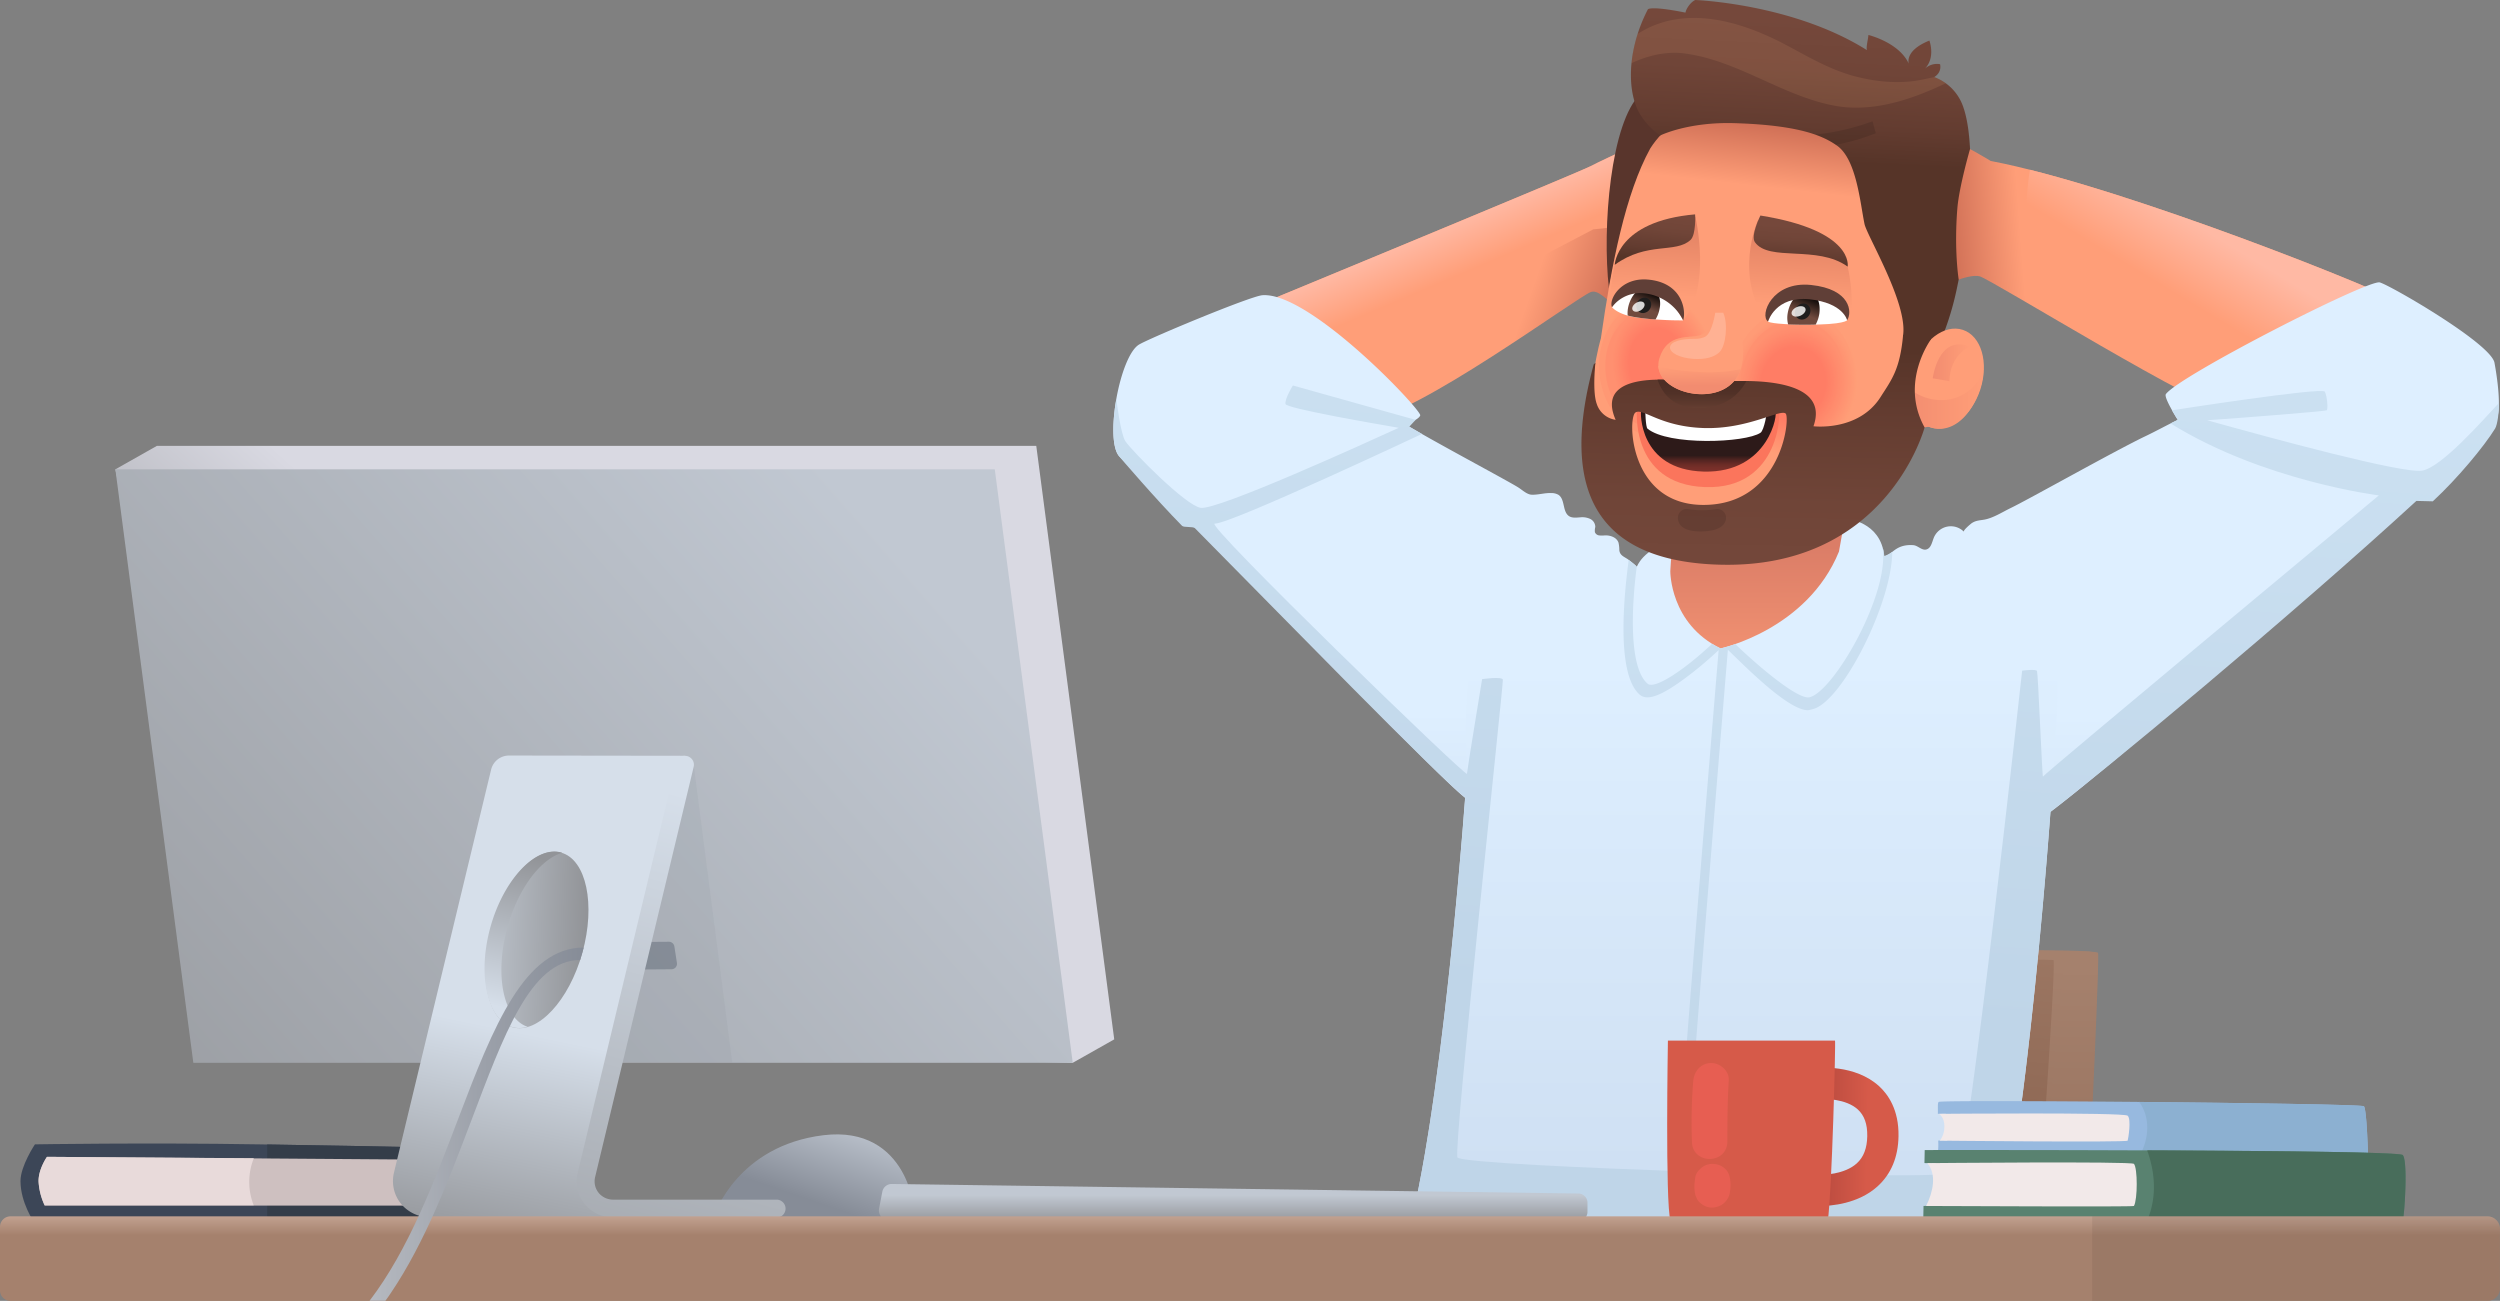 <svg xmlns="http://www.w3.org/2000/svg" xmlns:xlink="http://www.w3.org/1999/xlink" viewBox="0 0 1359.83 707.59"><rect x="0" y="0" width="1359.83" height="707.59" fill="#808080" stroke="none"/><defs><style>.cls-1{fill:url(#Áåçûìÿííûé_ãðàäèåíò_10);}.cls-2{fill:url(#Áåçûìÿííûé_ãðàäèåíò_10-2);}.cls-3{fill:url(#Áåçûìÿííûé_ãðàäèåíò_14);}.cls-4{fill:url(#Áåçûìÿííûé_ãðàäèåíò_14-2);}.cls-5{fill:url(#Áåçûìÿííûé_ãðàäèåíò_18);}.cls-6{fill:url(#Áåçûìÿííûé_ãðàäèåíò_18-2);}.cls-24,.cls-7{fill:#3c4657;}.cls-8{fill:#343d49;}.cls-9{fill:#cec0c0;}.cls-10{fill:#e8dada;}.cls-11{fill:url(#Áåçûìÿííûé_ãðàäèåíò_35);}.cls-12{fill:url(#Áåçûìÿííûé_ãðàäèåíò_35-2);}.cls-13{fill:url(#Áåçûìÿííûé_ãðàäèåíò_35-3);}.cls-14{fill:url(#Áåçûìÿííûé_ãðàäèåíò_35-4);}.cls-15{fill:url(#Áåçûìÿííûé_ãðàäèåíò_38);}.cls-16{fill:url(#Áåçûìÿííûé_ãðàäèåíò_17);}.cls-17{fill:url(#Áåçûìÿííûé_ãðàäèåíò_18-3);}.cls-18{fill:url(#Áåçûìÿííûé_ãðàäèåíò_39);}.cls-19{fill:url(#Áåçûìÿííûé_ãðàäèåíò_39-2);}.cls-20{fill:url(#Áåçûìÿííûé_ãðàäèåíò_35-5);}.cls-21{fill:url(#Áåçûìÿííûé_ãðàäèåíò_34);}.cls-22{fill:url(#Áåçûìÿííûé_ãðàäèåíò_31);}.cls-23{fill:#848b96;}.cls-127,.cls-144,.cls-23,.cls-37{opacity:0.11;}.cls-24{opacity:0.33;}.cls-25{fill:url(#Áåçûìÿííûé_ãðàäèåíò_33);}.cls-26{fill:url(#Áåçûìÿííûé_ãðàäèåíò_33-2);}.cls-27{fill:url(#Áåçûìÿííûé_ãðàäèåíò_33-3);}.cls-28{fill:url(#Áåçûìÿííûé_ãðàäèåíò_33-5);}.cls-29{fill:url(#Áåçûìÿííûé_ãðàäèåíò_31-2);}.cls-30{fill:url(#Áåçûìÿííûé_ãðàäèåíò_25);}.cls-31{fill:#97b9df;}.cls-32{fill:#8cb0d1;}.cls-33{fill:#d65a49;}.cls-34{fill:#598270;}.cls-35{fill:#486d5b;}.cls-36{fill:url(#Áåçûìÿííûé_ãðàäèåíò_21);}.cls-37{fill:#4f3d35;}.cls-38{fill:url(#Áåçûìÿííûé_ãðàäèåíò_19);}.cls-39{fill:#f2e9e9;}.cls-40{fill:#ff6561;opacity:0.41;}.cls-41{fill:#59352c;}.cls-42{fill:#3e1208;}.cls-43{fill:url(#Áåçûìÿííûé_ãðàäèåíò_10-3);}.cls-44{fill:url(#Áåçûìÿííûé_ãðàäèåíò_57);}.cls-45{opacity:0.44;}.cls-46{fill:#ff9e78;}.cls-47{fill:#ff9d77;}.cls-48{fill:#ff9c77;}.cls-49{fill:#ff9b76;}.cls-50{fill:#ff9a76;}.cls-51{fill:#ff9975;}.cls-52{fill:#ff9875;}.cls-53{fill:#ff9774;}.cls-54{fill:#ff9674;}.cls-55{fill:#ff9573;}.cls-56{fill:#ff9472;}.cls-57{fill:#ff9372;}.cls-58{fill:#ff9271;}.cls-59{fill:#ff9171;}.cls-60{fill:#ff9070;}.cls-61{fill:#ff8f70;}.cls-62{fill:#ff8e6f;}.cls-63{fill:#ff8d6f;}.cls-64{fill:#ff8c6e;}.cls-65{fill:#ff8b6e;}.cls-66{fill:#ff8a6d;}.cls-67{fill:#ff896c;}.cls-68{fill:#ff886c;}.cls-69{fill:#ff876b;}.cls-70{fill:#ff866b;}.cls-71{fill:#ff856a;}.cls-72{fill:#ff846a;}.cls-73{fill:#ff8369;}.cls-74{fill:#ff8269;}.cls-75{fill:#ff8168;}.cls-76{fill:#ff8067;}.cls-77{fill:#ff7f67;}.cls-78{fill:#ff7e66;}.cls-79{fill:#ff7d66;}.cls-80{fill:#ff7c65;}.cls-81{fill:#ff7b65;}.cls-82{fill:#ff7a64;}.cls-83{fill:#ff7964;}.cls-84{fill:#ff7863;}.cls-85{fill:#ff7762;}.cls-86{fill:#ff7661;}.cls-87{fill:#ff7561;}.cls-88{fill:#ff7460;}.cls-89{fill:#ff7360;}.cls-90{fill:#ff725f;}.cls-91{fill:#ff715f;}.cls-92{fill:#ff705e;}.cls-93{fill:#ff6f5e;}.cls-94{fill:#ff6e5d;}.cls-95{fill:#ff6d5c;}.cls-96{fill:#ff6c5c;}.cls-97{fill:#ff6b5b;}.cls-98{fill:#ff6a5b;}.cls-99{fill:#ff695a;}.cls-100{fill:#ff685a;}.cls-101{fill:#ff6759;}.cls-102{fill:#ff6659;}.cls-103{fill:#ff6558;}.cls-104{fill:#ff6457;}.cls-105{fill:#ff6357;}.cls-106{fill:#ff6256;}.cls-107{fill:#ff6156;}.cls-108{fill:#ff6055;}.cls-109{fill:#ff5f55;}.cls-110{fill:#ff5e54;}.cls-111{fill:#ff5d54;}.cls-112{fill:#ff5c53;}.cls-113{fill:#ff5b53;}.cls-114{fill:#ff5a52;}.cls-115{fill:#ff5951;}.cls-116{fill:#ff5851;}.cls-117{fill:#ff5750;}.cls-118{fill:#ff5650;}.cls-119{fill:#ff554f;}.cls-120{fill:#ff544f;}.cls-121{fill:#ff534e;}.cls-122{fill:#ff524e;}.cls-123{fill:#ff514d;}.cls-124{fill:url(#Áåçûìÿííûé_ãðàäèåíò_4);}.cls-125{fill:url(#Áåçûìÿííûé_ãðàäèåíò_4-2);}.cls-126{fill:#7c302a;}.cls-127{fill:#ffbc80;}.cls-128{fill:url(#Áåçûìÿííûé_ãðàäèåíò_10-4);}.cls-129{fill:url(#Áåçûìÿííûé_ãðàäèåíò_10-5);}.cls-130,.cls-141,.cls-143{fill:#fff;}.cls-131{fill:url(#Áåçûìÿííûé_ãðàäèåíò_2);}.cls-132{fill:url(#Áåçûìÿííûé_ãðàäèåíò_2-2);}.cls-133{fill:#603f37;}.cls-134{fill:url(#Áåçûìÿííûé_ãðàäèåíò_57-2);}.cls-135{fill:#fb755c;}.cls-136{fill:url(#Áåçûìÿííûé_ãðàäèåíò_3);}.cls-137{fill:url(#Áåçûìÿííûé_ãðàäèåíò_57-3);}.cls-138{fill:#1e1d1d;}.cls-139{fill:url(#Áåçûìÿííûé_ãðàäèåíò_57-4);}.cls-140{fill:url(#Áåçûìÿííûé_ãðàäèåíò_24);}.cls-141{opacity:0.82;}.cls-142{fill:url(#Áåçûìÿííûé_ãðàäèåíò_4-3);}.cls-143{opacity:0.2;}</style><linearGradient id="Áåçûìÿííûé_ãðàäèåíò_10" x1="884.86" y1="171.93" x2="834.45" y2="153.92" gradientUnits="userSpaceOnUse"><stop offset="0" stop-color="#c6664f"/><stop offset="1" stop-color="#ff9e78"/></linearGradient><linearGradient id="Áåçûìÿííûé_ãðàäèåíò_10-2" x1="1054.76" y1="156.52" x2="1101.01" y2="153.05" xlink:href="#Áåçûìÿííûé_ãðàäèåíò_10"/><linearGradient id="Áåçûìÿííûé_ãðàäèåíò_14" x1="1204.4" y1="128.17" x2="1184.74" y2="160.69" gradientUnits="userSpaceOnUse"><stop offset="0" stop-color="#ffb9a4"/><stop offset="1" stop-color="#ff9e78"/></linearGradient><linearGradient id="Áåçûìÿííûé_ãðàäèåíò_14-2" x1="786.39" y1="122.59" x2="797.22" y2="148" xlink:href="#Áåçûìÿííûé_ãðàäèåíò_14"/><linearGradient id="Áåçûìÿííûé_ãðàäèåíò_18" x1="747.95" y1="386.9" x2="747.95" y2="526.74" gradientUnits="userSpaceOnUse"><stop offset="0" stop-color="#deefff"/><stop offset="1" stop-color="#cadbef"/></linearGradient><linearGradient id="Áåçûìÿííûé_ãðàäèåíò_18-2" x1="1190.2" y1="389.34" x2="1190.2" y2="530.49" xlink:href="#Áåçûìÿííûé_ãðàäèåíò_18"/><linearGradient id="Áåçûìÿííûé_ãðàäèåíò_35" x1="854.09" y1="675.22" x2="805.98" y2="604.14" gradientUnits="userSpaceOnUse"><stop offset="0" stop-color="#825a46"/><stop offset="1" stop-color="#a5816d"/></linearGradient><linearGradient id="Áåçûìÿííûé_ãðàäèåíò_35-2" x1="823" y1="737.23" x2="823" y2="683.81" xlink:href="#Áåçûìÿííûé_ãðàäèåíò_35"/><linearGradient id="Áåçûìÿííûé_ãðàäèåíò_35-3" x1="1036.75" y1="855.75" x2="1036.75" y2="525.14" xlink:href="#Áåçûìÿííûé_ãðàäèåíò_35"/><linearGradient id="Áåçûìÿííûé_ãðàäèåíò_35-4" x1="1047.48" y1="703.36" x2="1069.75" y2="444.06" xlink:href="#Áåçûìÿííûé_ãðàäèåíò_35"/><linearGradient id="Áåçûìÿííûé_ãðàäèåíò_38" x1="461.58" y1="605.99" x2="445.02" y2="654.31" gradientUnits="userSpaceOnUse"><stop offset="0" stop-color="#c1c8d2"/><stop offset="1" stop-color="#868c97"/></linearGradient><linearGradient id="Áåçûìÿííûé_ãðàäèåíò_17" x1="1008.44" y1="297.03" x2="1008.44" y2="393.5" gradientTransform="matrix(1, 0, -0.17, 1, -1.74, 0)" gradientUnits="userSpaceOnUse"><stop offset="0" stop-color="#db7d67"/><stop offset="1" stop-color="#ff9e78"/></linearGradient><linearGradient id="Áåçûìÿííûé_ãðàäèåíò_18-3" x1="1031.19" y1="361.19" x2="1031.19" y2="726.23" gradientTransform="matrix(1, 0, -0.17, 1, -1.74, 0)" xlink:href="#Áåçûìÿííûé_ãðàäèåíò_18"/><linearGradient id="Áåçûìÿííûé_ãðàäèåíò_39" x1="957.1" y1="552.88" x2="986.82" y2="169.07" gradientUnits="userSpaceOnUse"><stop offset="0" stop-color="#bfd5e8"/><stop offset="1" stop-color="#cce1f2"/></linearGradient><linearGradient id="Áåçûìÿííûé_ãðàäèåíò_39-2" x1="928.71" y1="672.74" x2="958.16" y2="292.32" xlink:href="#Áåçûìÿííûé_ãðàäèåíò_39"/><linearGradient id="Áåçûìÿííûé_ãðàäèåíò_35-5" x1="1124.76" y1="855.91" x2="1124.76" y2="525.89" xlink:href="#Áåçûìÿííûé_ãðàäèåíò_35"/><linearGradient id="Áåçûìÿííûé_ãðàäèåíò_34" x1="334.53" y1="410.18" x2="202.03" y2="557.4" gradientUnits="userSpaceOnUse"><stop offset="0" stop-color="#d9d9e2"/><stop offset="1" stop-color="#929498"/></linearGradient><linearGradient id="Áåçûìÿííûé_ãðàäèåíò_31" x1="474.73" y1="283.9" x2="6.61" y2="693.93" gradientUnits="userSpaceOnUse"><stop offset="0" stop-color="#c1c8d2"/><stop offset="1" stop-color="#929498"/></linearGradient><linearGradient id="Áåçûìÿííûé_ãðàäèåíò_33" x1="291.98" y1="563.28" x2="267.28" y2="682.83" gradientUnits="userSpaceOnUse"><stop offset="0" stop-color="#d6dfea"/><stop offset="1" stop-color="#929498"/></linearGradient><linearGradient id="Áåçûìÿííûé_ãðàäèåíò_33-2" x1="422.22" y1="445.34" x2="330.06" y2="785.94" xlink:href="#Áåçûìÿííûé_ãðàäèåíò_33"/><linearGradient id="Áåçûìÿííûé_ãðàäèåíò_33-3" x1="229.97" y1="509.28" x2="318.21" y2="512.05" gradientTransform="translate(706.35 92.94) rotate(74.46)" xlink:href="#Áåçûìÿííûé_ãðàäèåíò_33"/><linearGradient id="Áåçûìÿííûé_ãðàäèåíò_33-5" x1="272.68" y1="548.01" x2="293.3" y2="466.62" xlink:href="#Áåçûìÿííûé_ãðàäèåíò_33"/><linearGradient id="Áåçûìÿííûé_ãðàäèåíò_31-2" x1="670.75" y1="650.14" x2="670.75" y2="665.26" xlink:href="#Áåçûìÿííûé_ãðàäèåíò_31"/><linearGradient id="Áåçûìÿííûé_ãðàäèåíò_25" x1="1009.5" y1="618.35" x2="1032.29" y2="618.35" gradientTransform="matrix(1, 0, -0.02, 1, -4.14, 0)" gradientUnits="userSpaceOnUse"><stop offset="0" stop-color="#bc4c40"/><stop offset="1" stop-color="#d65a49"/></linearGradient><linearGradient id="Áåçûìÿííûé_ãðàäèåíò_21" x1="679.92" y1="655.92" x2="679.92" y2="671.91" gradientUnits="userSpaceOnUse"><stop offset="0" stop-color="#d1b3a3"/><stop offset="1" stop-color="#a5816d"/></linearGradient><linearGradient id="Áåçûìÿííûé_ãðàäèåíò_19" x1="19.63" y1="611.46" x2="317.5" y2="611.46" gradientUnits="userSpaceOnUse"><stop offset="0" stop-color="#fff"/><stop offset="1" stop-color="#868c97"/></linearGradient><linearGradient id="Áåçûìÿííûé_ãðàäèåíò_10-3" x1="-1515.4" y1="62.41" x2="-1520.01" y2="103.06" gradientTransform="matrix(1, 0, -0.04, 1, 2495.26, 0)" xlink:href="#Áåçûìÿííûé_ãðàäèåíò_10"/><linearGradient id="Áåçûìÿííûé_ãðàäèåíò_57" x1="-115.23" y1="-61.22" x2="-115.71" y2="15.58" gradientTransform="matrix(1, 0.04, -0.04, 1, 1094.34, 76.65)" gradientUnits="userSpaceOnUse"><stop offset="0" stop-color="#75483b"/><stop offset="0.35" stop-color="#704538"/><stop offset="0.75" stop-color="#633c30"/><stop offset="1" stop-color="#563428"/></linearGradient><linearGradient id="Áåçûìÿííûé_ãðàäèåíò_4" x1="-80.48" y1="189.29" x2="-37" y2="189.29" gradientTransform="matrix(1, 0.01, 0, 1, 1115.74, 29.63)" gradientUnits="userSpaceOnUse"><stop offset="0" stop-color="#f28c70"/><stop offset="1" stop-color="#ff9e78"/></linearGradient><linearGradient id="Áåçûìÿííûé_ãðàäèåíò_4-2" x1="-64.45" y1="168.01" x2="-44.39" y2="168.01" xlink:href="#Áåçûìÿííûé_ãðàäèåíò_4"/><linearGradient id="Áåçûìÿííûé_ãðàäèåíò_10-4" x1="-155.88" y1="157.91" x2="-157.16" y2="235.7" gradientTransform="matrix(1, 0.04, -0.03, 1, 1143.34, -62.99)" xlink:href="#Áåçûìÿííûé_ãðàäèåíò_10"/><linearGradient id="Áåçûìÿííûé_ãðàäèåíò_10-5" x1="-234.89" y1="155.06" x2="-236.17" y2="233.2" gradientTransform="matrix(1, 0.04, -0.03, 1, 1143.34, -62.99)" xlink:href="#Áåçûìÿííûé_ãðàäèåíò_10"/><linearGradient id="Áåçûìÿííûé_ãðàäèåíò_2" x1="894.31" y1="167.27" x2="898.1" y2="157.93" gradientUnits="userSpaceOnUse"><stop offset="0" stop-color="#704a3e"/><stop offset="1"/></linearGradient><linearGradient id="Áåçûìÿííûé_ãðàäèåíò_2-2" x1="980.89" y1="170.79" x2="985.14" y2="160.31" xlink:href="#Áåçûìÿííûé_ãðàäèåíò_2"/><linearGradient id="Áåçûìÿííûé_ãðàäèåíò_57-2" x1="-481.35" y1="148.97" x2="-482.07" y2="174.01" gradientTransform="matrix(0.92, 0.07, -0.07, 1, 1353.38, 0.76)" xlink:href="#Áåçûìÿííûé_ãðàäèåíò_57"/><linearGradient id="Áåçûìÿííûé_ãðàäèåíò_3" x1="929.21" y1="256.12" x2="929.21" y2="247.85" gradientUnits="userSpaceOnUse"><stop offset="0" stop-color="#7c302a"/><stop offset="0.21" stop-color="#772f29"/><stop offset="0.45" stop-color="#692b26"/><stop offset="0.7" stop-color="#532421"/><stop offset="0.96" stop-color="#331c1a"/><stop offset="1" stop-color="#2d1a19"/></linearGradient><linearGradient id="Áåçûìÿííûé_ãðàäèåíò_57-3" x1="29.76" y1="6.48" x2="29.14" y2="28.13" gradientTransform="matrix(1.05, 0.03, -0.07, 1.01, 949.82, 115.71)" xlink:href="#Áåçûìÿííûé_ãðàäèåíò_57"/><linearGradient id="Áåçûìÿííûé_ãðàäèåíò_57-4" x1="-215.25" y1="291.25" x2="-214.46" y2="162.02" gradientTransform="matrix(1, 0.01, 0, 1, 1169.88, 29.99)" xlink:href="#Áåçûìÿííûé_ãðàäèåíò_57"/><linearGradient id="Áåçûìÿííûé_ãðàäèåíò_24" x1="925.73" y1="208.51" x2="925.73" y2="222.33" gradientUnits="userSpaceOnUse"><stop offset="0" stop-color="#4c2e25"/><stop offset="0.39" stop-color="#513127"/><stop offset="0.83" stop-color="#5e3a2e"/><stop offset="1" stop-color="#663f32"/></linearGradient><linearGradient id="Áåçûìÿííûé_ãðàäèåíò_4-3" x1="-245.1" y1="182.28" x2="-245.46" y2="171.52" gradientTransform="matrix(1, 0.01, 0, 1, 1169.88, 29.99)" xlink:href="#Áåçûìÿííûé_ãðàäèåíò_4"/></defs><g id="Layer_2" data-name="Layer 2"><g id="Ñëîé_1" data-name="Ñëîé 1"><path class="cls-1" d="M653.19,178.74S857.87,94.23,865.3,90.35s46.39-22.51,47.31-17.41,6.59,96.82-12.11,100.83-27.73-17.64-35.2-14.91-96.19,68.27-122.09,69.5S653.19,178.74,653.19,178.74Z"/><path class="cls-2" d="M1054.68,156.57s15.83-8,22.17-6.26,123.41,74.16,135.73,73.24,92.52-55.88,91.72-59.19c-.75-3.11-148.7-62.94-221.5-76.81,0,0-16.17-10-20-10.13C998.39,75.58,1054.68,156.57,1054.68,156.57Z"/><path class="cls-3" d="M1104.15,92.35s-4.84,27.89.92,37c32.56,51.66,139.33,71.55,154.54,68h0c22.87-15,45.12-31.22,44.69-33C1303.62,161.53,1181.07,111.74,1104.15,92.35Z"/><path class="cls-4" d="M682.1,166.79c12.18,11,32.78,28.36,41.68,28.48,8.7.11,142.9-70.55,142.9-70.55s30.46-1.86,35-11.86c1.14-2.5-9.33-22.92-10.92-34.31-10.6,4.45-21.81,9.89-25.45,11.8C859.63,93.31,738.8,143.35,682.1,166.79Z"/><path class="cls-5" d="M890.3,308.41c.25-.39-4.07-3.62-4.39-3.87-2.19-1.69-4.81-2.2-5.11-5.32a17.82,17.82,0,0,0-.45-4.07c-1-2.86-4.46-4.07-7.48-3.93a13.14,13.14,0,0,1-3.07,0,2.82,2.82,0,0,1-2.3-1.8,8.46,8.46,0,0,1,.23-2.77,4.89,4.89,0,0,0-2.81-4.41,10.25,10.25,0,0,0-5.4-.84c-2,.12-4.21.47-5.94-.58-3.85-2.35-2.15-9.27-5.94-11.7a7.72,7.72,0,0,0-3.89-.93c-3.58-.15-7.23,1.07-10.71.89-2.53-.12-5.18-2.7-7.29-4-6.2-3.88-45.57-24.78-61.09-34.13,0,0,7.19-2.74,7.85-5,.84-2.84-60-67.33-85.87-65.37-6.48.5-61.64,23.45-67.19,26.91-10.36,6.48-18.53,51.09-10.81,60.54.36.43,9.67,9.92,24,24.42,1,1,4.6-.25,5.65.81C687,322.53,783.1,423.75,797.44,434.39,806.68,441.24,890.3,308.41,890.3,308.41Z"/><path class="cls-6" d="M1021.18,303c.32,2.25,81.88,142.19,88.28,142.45,4.41.18,132.37-108.55,209.17-179.12l5.63.58c13.41-12.38,23.66-27.9,32.57-36.81,5.22-5.22.32-31,0-32.79-1.92-10.42-56.16-41.85-62.36-43.69s-109.07,50.74-116.38,60.75c-1.33,1.82,6.49,14,6.49,14-5.19,2.49-12.66,6.56-17.84,9-16.89,8.12-62.83,34-72.92,38.9-4.5,2.16-9.41,5.38-14.25,6.33-2.57.5-4.62.38-7,1.91-.52.34-5,4.07-4.32,4.73a10,10,0,0,0-16.36,3.17c-1,2.43-1.47,5.69-4,6.44s-4.64-2.14-7.21-2.32c-10.16-.72-11.77,6-15.76,5.91C1024.55,302.48,1021.15,302.7,1021.18,303Z"/><path class="cls-7" d="M19,622.45s-7.85,11.73-7.85,19.94c0,11.86,7.43,22.46,7.43,22.46s255.47.42,256.33-1.05,3.21-34.54.2-37.61c-1.54-1.58-68.85-2.67-134.22-3.74C79.25,621.44,19,622.45,19,622.45Z"/><path class="cls-8" d="M275.15,626.19c-1.51-1.54-65.85-2.62-129.81-3.67v42.35c64.6-.08,129.18-.34,129.61-1.07C275.8,662.33,278.16,629.26,275.15,626.19Z"/><path class="cls-9" d="M25.56,629.24s-4.83,6.94-4.58,13.67a35.71,35.71,0,0,0,3.32,12.87H231.49l1.18-25Z"/><path class="cls-10" d="M138.07,630l-112.51-.76S20.73,636.08,21,642.8a34.75,34.75,0,0,0,3.32,12.77H138A34.35,34.35,0,0,1,138.07,630Z"/><path class="cls-11" d="M824.16,699.53c.29-90.94,0-180.28-.15-180.89-.28-1.22-7.32-2.26-12.44-.72-4.37,1.31-13.71,140.23-17,181.61Z"/><path class="cls-12" d="M837.72,699.53c.29-90.94,0-180.28-.15-180.89-.28-1.22-7.32-2.26-12.44-.72-4.37,1.31-13.71,140.23-17,181.61Z"/><path class="cls-13" d="M1133.48,699.53c4.58-90.72,8.5-179.91,7.72-181.21-1.58-2.65-109.36-1.17-109.36-1.17L932.21,699.53Z"/><path class="cls-14" d="M1105.91,704.74l.2-8s12.75-174.16,10.81-174.55-94.27-.77-94.27-.77L988.81,704.74Z"/><path class="cls-15" d="M388.82,660.34s12.57-37.15,59-42.85,51.3,42.85,48.48,44.74S389.85,661.69,388.82,660.34Z"/><path class="cls-16" d="M906.62,297.61s-8,59.92-8.42,62.28,37,18.91,37,18.91,71.4-63.24,70.56-65.31,0-47.75,0-47.75Z"/><path class="cls-17" d="M761.54,686.22h320.51c14.88-24.61,32.06-209.52,36.64-296.56,1.91-36.38-2.55-54.63-10.81-65.69-16.43-22-83-21.49-83-21.49-1.73-18.86-20.51-20.32-20.51-20.32h-.92L1000.28,300c-17.3,42.56-64.4,52.7-64.4,52.7-27.62-13.39-27.35-42-27.35-42l1-16.13c-15.95,4-19.25,13.83-19.25,13.83s-57.83,3.85-75.39,17.37c-22.82,17.56-16.84,92.85-16.84,92.85S784.65,618.35,761.54,686.22Z"/><path class="cls-18" d="M1317.47,256c-10.34,1.8-82-17.64-116.91-27.41,21.77-1.51,64.38-4.89,65-5.41.84-.7.28-7.5-1-10.14s-83.15,10.14-83.15,10.14c1.59,2.82,3.13,5.21,3.13,5.21-1.19.57-2.51,1.23-3.89,1.93,50.5,31.4,113.28,39.14,113.28,39.14s-182.32,151.78-182.7,152.93S1108.6,366.6,1108,365c-.43-1.22-8.09-.21-8.09-.21s-29.36,267.72-35.11,272.88S795,634.58,792.74,629.56s25.1-257.93,24.72-259.84-11.29-.32-11.29-.32-8.1,49.23-8.25,51.49S655,284.78,660.71,284.83c9,.07,112.7-48.79,112.7-48.79-3.46-1.94-4.95-2.81-6.85-3.95l3.43-3.71-66.75-18.7s-4.55,7.32-4,10.09c.5,2.33,46.89,10.42,61.6,12.92-18.41,8.45-98.35,44.8-107.69,43.54-8.1-1.08-37.37-30.85-41-36.21-2.64-3.85-4.94-23-4.94-23-2.31,13.05-2.4,26.38,1.43,31.07.36.43,20,23.43,34.33,37.93,1,1,6,.24,7,1.3C698.21,336,781.09,421.42,797,433.79c-3.67,48.08-16.19,196-35.41,252h320.51c12.33-20,26.24-150.69,33.25-244.33,26.46-19.78,130.72-106.29,199-169l8.93.23c13.41-12.38,27.93-29.92,33.87-39.55,1.34-2.17,2.16-9.11,2.15-14C1349.53,229.61,1328,254.14,1317.47,256Z"/><path class="cls-19" d="M1024.93,302.48a25,25,0,0,0-1-5.06h0c4.4,24.85-26.4,78.71-39.68,81.85-5.84,1.38-25.7-14.88-40.39-28.93a75.25,75.25,0,0,1-8,2.37c-1.62-.79-3.14-1.63-4.58-2.51-14.69,13.76-31.2,25.08-35.14,21.66-11-9.57-8.14-46.46-5.86-63.45,0-.45-2.23-2.13-4.39-3.87-1.73,13.61-7.79,61.33,6,73.31,4.91,4.26,14.8-1.13,29-12.23,5.46-4.26,10.51-8.78,13.93-12-5.49,66.1-24.24,293.25-24.73,317.64l5,.1c.49-24.32,19.33-252.6,24.76-317.91,10.32,9.94,32.91,32.87,43.59,32.87a17.51,17.51,0,0,0,2.57-.6c15.72-3.72,43.1-57.46,43.24-85.57A18.68,18.68,0,0,1,1024.93,302.48Z"/><path class="cls-20" d="M1133.42,699.53c4.28-90.86,7.92-180.09,7.78-180.69-.29-1.23-11.29-2-16.41-.5-4.37,1.31-13.32,139.87-16.47,181.19Z"/><polygon class="cls-21" points="606.07 565.34 583.5 578.09 127.73 565.34 62.75 255.29 85.32 242.53 563.66 242.53 606.07 565.34"/><polygon class="cls-22" points="583.5 578.09 105.16 578.09 62.75 255.29 541.09 255.29 583.5 578.09"/><polygon class="cls-23" points="398.3 577.92 377.25 415.57 272.77 415.57 265.69 577.92 398.3 577.92"/><path class="cls-24" d="M363.81,512.25l-75.75.54a3,3,0,0,0-2.93,3.44l1.41,9a3,3,0,0,0,3,2.52l75.75-.54a3,3,0,0,0,2.92-3.44l-1.41-9.05A3,3,0,0,0,363.81,512.25Z"/><path class="cls-25" d="M333.85,662.1H233.93a20.24,20.24,0,0,1-15.53-7,19.59,19.59,0,0,1-4.1-17.3l52.84-219.21a10,10,0,0,1,9.7-7.63l95.68.13-56,229c-.47,5.73,10.81,12.27,10.81,12.27Z"/><path class="cls-26" d="M422.42,662.27H333.85a20.24,20.24,0,0,1-15.52-7,19.61,19.61,0,0,1-4.11-17.3l53.62-223.12a4.88,4.88,0,0,1,5.87-3.6h0a4.87,4.87,0,0,1,3.6,5.88L323.7,640.26a9.92,9.92,0,0,0,2.55,9.27,10.32,10.32,0,0,0,7.42,3h88.75a4.88,4.88,0,0,1,4.87,4.88h0A4.87,4.87,0,0,1,422.42,662.27Z"/><ellipse class="cls-27" cx="292.02" cy="511.23" rx="49.3" ry="25.7" transform="translate(-278.75 655.65) rotate(-74.46)"/><ellipse class="cls-27" cx="292.02" cy="511.23" rx="49.3" ry="25.7" transform="translate(-278.75 655.65) rotate(-74.46)"/><path class="cls-28" d="M274.43,511c4.76-23.73,18.17-43.35,31.37-47.14a13.88,13.88,0,0,0-4.16-.67c-14.55-.1-31.12,21.08-36.43,47.59s2.63,48.3,17.19,48.4a16.14,16.14,0,0,0,4.62-.67C275.24,554.74,269.65,534.89,274.43,511Z"/><path class="cls-29" d="M858.56,649.2,485.1,644a5.19,5.19,0,0,0-5.18,4.22l-1.77,9.23a5.2,5.2,0,0,0,5.1,6.17l375.23.55a5,5,0,0,0,5-5v-5A5,5,0,0,0,858.56,649.2Z"/><path class="cls-30" d="M989.53,656c-2,0-3.25-.11-3.45-.13l1.81-16.93c3.88.33,15.47-.15,22.07-6.14,3.73-3.38,5.59-8.23,5.7-14.8s-1.58-11.28-5.14-14.53c-6.36-5.79-17.9-6-21.81-5.56L987.07,581c2.2-.26,21.82-2.12,34.92,9.72,5,4.52,10.9,12.91,10.67,27.26-.18,11.48-4.05,20.7-11.49,27.4C1010.7,654.8,996.12,656,989.53,656Z"/><path class="cls-31" d="M1054.06,626.8a33.78,33.78,0,0,0,.19-6.36c0-.15,4.89,0,4.89,0-.25-4.3-.79-10.25-.7-14.56,0-.12-4.39.05-4.38-.07.09-3.41-.21-6.06.5-6.45,2.41-1.34,229.62.77,231.23,2.36s2.27,27.83,2.27,27.83Z"/><path class="cls-32" d="M1164.1,628.1l124,1.46s-.66-26.24-2.27-27.83c-.84-.82-62.73-1.79-122.27-2.34C1169.68,607.59,1169,619,1164.1,628.1Z"/><path class="cls-33" d="M994.18,664.13c2.27-15.39,4.39-98.13,3.93-98.13H907.23s-1.53,88.12,1.4,98.13Z"/><path class="cls-34" d="M1046.91,625.54l-.14,7.09,6.11.21-.46,23-6.15.1-.18,8.87s260,.43,260.83-1,3-32.48,0-35.55S1046.91,625.54,1046.91,625.54Z"/><path class="cls-35" d="M1306.9,628.25c-1.56-1.6-71.8-2.26-138.88-2.54v.55a4.27,4.27,0,0,1,.37.81c4.09,12.25,4.56,24.8-.37,36.56v1.25c67.7-.07,138.45-.32,138.9-1.08C1307.77,662.33,1309.91,631.32,1306.9,628.25Z"/><path class="cls-36" d="M5.72,661.61H1353a6.8,6.8,0,0,1,6.8,6.8v32.38a6.8,6.8,0,0,1-6.8,6.8H5.72A5.72,5.72,0,0,1,0,701.87V667.33A5.72,5.72,0,0,1,5.72,661.61Z"/><path class="cls-37" d="M1353,661.61H1138v46h215a6.8,6.8,0,0,0,6.79-6.8V668.41A6.79,6.79,0,0,0,1353,661.61Z"/><path class="cls-38" d="M249.56,607.68C236.32,642.54,222.1,680,201,707.55h8.62c1-1.37,2-2.76,2.93-4.19,18.6-27.42,31.85-62.37,43.56-93.19,17.89-47.11,32.48-88,59.48-88l1.92-6.78C285.5,515.38,268.37,558.15,249.56,607.68Z"/><path class="cls-39" d="M1160.72,633.06c-1.25-1.45-112.46-.39-112.46-.39h0c5.4,5.91,3.12,16-.6,23.3,10.72,0,112.75.56,113.06,0C1162.74,652.4,1162.74,635.39,1160.72,633.06Z"/><path class="cls-39" d="M1054.66,605.86s100.57-.89,102.64,1,.34,12.54,0,13.58-102.24,0-102.24,0,2.56-2.55,2.56-7.76S1054.66,605.86,1054.66,605.86Z"/><path class="cls-40" d="M940.33,587.63c.33-5.22-4.81-9.54-9.76-9.41-5.58.14-9.2,4.67-9.57,9.91a279.23,279.23,0,0,0-.68,33.23c.6,12.31,19.22,11.94,19.24-.5C939.59,609.77,939.63,598.72,940.33,587.63Z"/><path class="cls-40" d="M941.18,642.46c-.25-2.5-.94-5.05-2.9-6.78a9.77,9.77,0,0,0-5.6-2.52,9.33,9.33,0,0,0-6.17,1.31c-2,1.31-4.07,3.46-4.4,5.9-.22,1.63-.42,3.22-.48,4.85a21.65,21.65,0,0,0,.52,4.8l1,2.27a7.15,7.15,0,0,0,2.51,2.64,9.08,9.08,0,0,0,5.86,1.92,11.56,11.56,0,0,0,4.85-1.44,10,10,0,0,0,4.37-5.87A22.78,22.78,0,0,0,941.18,642.46Z"/><path class="cls-41" d="M875.15,156.86S887.8,90,903.86,74.29c0,0-8-26.48-11.5-23.22C876.08,66.35,871.37,123.87,875.15,156.86Z"/><path class="cls-42" d="M920.7,39.47s0-.17,0-.45C920.68,39.31,920.7,39.47,920.7,39.47Z"/><path class="cls-43" d="M1030.34,87.91c-4.91-35-102.76-54.18-132.71-7.17-13.43,24.43-21,62.37-26.86,103.33h0S837.52,295.57,935,298.49c73.65,2.2,112.78-37.81,110-101.84h0C1045.92,160.7,1037.09,114.88,1030.34,87.91Z"/><path class="cls-44" d="M1068,58.55a26.46,26.46,0,0,0-15.89-16.63c4.43-2.78,3.15-7,3.15-7a9.53,9.53,0,0,0-8.25,2.47c5.93-6.19,2.44-15.32,2.44-15.32-13.84,5.56-11.18,12.63-11.18,12.63-5.23-11.64-22-15.68-22-15.68,0,1.63-1.33,6.63-.8,8.24C975.21,1.93,922.09,0,922.09,0c-2.6,1.22-5,4.83-5.3,6.87C897.56,3,896.33,5.08,896.33,5.08c-12.11,23.5-11,46.26-4.09,57.31a37,37,0,0,0,10.83,11.29s15-7.45,40.36-6.69c35.32,1.06,48.34,6.93,55.81,12.25,10.61,7.55,12.54,31.11,14.93,42.61,1.33,6.4,23.41,42.88,21,60.32-1.45,10.42,20.78,2.44,20.78,2.44a159.65,159.65,0,0,0,8.45-27.7c.33-1.58.66-3.19,1-4.84,0,0-2.6-15.83-.72-38.9,1-11.85,6.89-32.12,6.89-32.12C1071.11,72.19,1070,64.4,1068,58.55Z"/><g class="cls-45"><ellipse class="cls-46" cx="975.41" cy="208.65" rx="39.63" ry="34.71" transform="translate(565.77 1118.13) rotate(-77.83)"/><ellipse class="cls-47" cx="975.41" cy="208.65" rx="39.37" ry="34.49" transform="translate(565.77 1118.13) rotate(-77.83)"/><ellipse class="cls-48" cx="975.41" cy="208.65" rx="39.12" ry="34.27" transform="translate(565.78 1118.13) rotate(-77.83)"/><ellipse class="cls-49" cx="975.41" cy="208.65" rx="38.86" ry="34.04" transform="translate(565.77 1118.13) rotate(-77.83)"/><ellipse class="cls-50" cx="975.41" cy="208.65" rx="38.61" ry="33.82" transform="translate(565.78 1118.13) rotate(-77.83)"/><ellipse class="cls-51" cx="975.41" cy="208.65" rx="38.36" ry="33.6" transform="translate(565.78 1118.13) rotate(-77.83)"/><ellipse class="cls-52" cx="975.41" cy="208.65" rx="38.1" ry="33.38" transform="translate(565.78 1118.13) rotate(-77.83)"/><ellipse class="cls-53" cx="975.41" cy="208.65" rx="37.85" ry="33.15" transform="matrix(0.21, -0.98, 0.98, 0.21, 565.77, 1118.13)"/><ellipse class="cls-54" cx="975.41" cy="208.65" rx="37.59" ry="32.93" transform="translate(565.77 1118.13) rotate(-77.83)"/><ellipse class="cls-55" cx="975.41" cy="208.65" rx="37.34" ry="32.71" transform="translate(565.78 1118.13) rotate(-77.83)"/><ellipse class="cls-56" cx="975.41" cy="208.65" rx="37.09" ry="32.49" transform="translate(565.77 1118.13) rotate(-77.83)"/><ellipse class="cls-57" cx="975.41" cy="208.65" rx="36.83" ry="32.26" transform="translate(565.78 1118.13) rotate(-77.83)"/><ellipse class="cls-58" cx="975.41" cy="208.65" rx="36.58" ry="32.04" transform="translate(565.78 1118.13) rotate(-77.83)"/><ellipse class="cls-59" cx="975.41" cy="208.65" rx="36.32" ry="31.82" transform="translate(565.78 1118.13) rotate(-77.83)"/><ellipse class="cls-60" cx="975.41" cy="208.65" rx="36.07" ry="31.6" transform="translate(565.78 1118.13) rotate(-77.83)"/><ellipse class="cls-61" cx="975.41" cy="208.65" rx="35.82" ry="31.37" transform="translate(565.78 1118.13) rotate(-77.83)"/><ellipse class="cls-62" cx="975.41" cy="208.65" rx="35.56" ry="31.15" transform="translate(565.77 1118.13) rotate(-77.83)"/><ellipse class="cls-63" cx="975.41" cy="208.65" rx="35.31" ry="30.93" transform="translate(565.77 1118.13) rotate(-77.83)"/><ellipse class="cls-64" cx="975.41" cy="208.65" rx="35.05" ry="30.71" transform="translate(565.77 1118.13) rotate(-77.83)"/><ellipse class="cls-65" cx="975.41" cy="208.65" rx="34.8" ry="30.48" transform="translate(565.78 1118.13) rotate(-77.83)"/><ellipse class="cls-66" cx="975.41" cy="208.65" rx="34.55" ry="30.26" transform="translate(565.78 1118.13) rotate(-77.83)"/><ellipse class="cls-67" cx="975.41" cy="208.65" rx="34.29" ry="30.04" transform="translate(565.77 1118.13) rotate(-77.83)"/><ellipse class="cls-68" cx="975.41" cy="208.65" rx="34.04" ry="29.82" transform="translate(565.78 1118.13) rotate(-77.83)"/><ellipse class="cls-69" cx="975.41" cy="208.65" rx="33.78" ry="29.59" transform="translate(565.77 1118.13) rotate(-77.83)"/><ellipse class="cls-70" cx="975.41" cy="208.65" rx="33.53" ry="29.37" transform="translate(565.78 1118.13) rotate(-77.83)"/><ellipse class="cls-71" cx="975.41" cy="208.65" rx="33.28" ry="29.15" transform="translate(565.78 1118.13) rotate(-77.83)"/><ellipse class="cls-72" cx="975.41" cy="208.65" rx="33.02" ry="28.93" transform="translate(565.77 1118.13) rotate(-77.83)"/><ellipse class="cls-73" cx="975.41" cy="208.65" rx="32.77" ry="28.7" transform="translate(565.78 1118.13) rotate(-77.83)"/><ellipse class="cls-74" cx="975.41" cy="208.65" rx="32.51" ry="28.48" transform="translate(565.77 1118.13) rotate(-77.83)"/><ellipse class="cls-75" cx="975.41" cy="208.65" rx="32.26" ry="28.26" transform="translate(565.78 1118.13) rotate(-77.83)"/><ellipse class="cls-76" cx="975.41" cy="208.65" rx="32.01" ry="28.04" transform="matrix(0.21, -0.98, 0.98, 0.21, 565.78, 1118.13)"/><ellipse class="cls-77" cx="975.41" cy="208.65" rx="31.75" ry="27.81" transform="translate(565.78 1118.13) rotate(-77.83)"/><ellipse class="cls-78" cx="975.41" cy="208.65" rx="31.5" ry="27.59" transform="translate(565.77 1118.13) rotate(-77.83)"/><ellipse class="cls-79" cx="975.41" cy="208.65" rx="31.24" ry="27.37" transform="translate(565.78 1118.13) rotate(-77.83)"/><ellipse class="cls-80" cx="975.41" cy="208.65" rx="30.99" ry="27.15" transform="translate(565.79 1118.14) rotate(-77.83)"/><ellipse class="cls-81" cx="975.41" cy="208.65" rx="30.74" ry="26.92" transform="translate(565.78 1118.13) rotate(-77.83)"/><ellipse class="cls-82" cx="975.41" cy="208.65" rx="30.48" ry="26.7" transform="translate(565.78 1118.13) rotate(-77.83)"/><ellipse class="cls-83" cx="975.41" cy="208.65" rx="30.23" ry="26.48" transform="translate(565.77 1118.13) rotate(-77.83)"/><ellipse class="cls-84" cx="975.41" cy="208.65" rx="29.97" ry="26.26" transform="translate(565.78 1118.13) rotate(-77.83)"/><ellipse class="cls-85" cx="975.41" cy="208.65" rx="29.72" ry="26.03" transform="translate(565.77 1118.13) rotate(-77.83)"/><ellipse class="cls-85" cx="975.41" cy="208.65" rx="29.47" ry="25.81" transform="translate(565.77 1118.13) rotate(-77.83)"/><ellipse class="cls-86" cx="975.41" cy="208.65" rx="29.21" ry="25.59" transform="translate(565.78 1118.13) rotate(-77.83)"/><ellipse class="cls-87" cx="975.41" cy="208.65" rx="28.96" ry="25.37" transform="translate(565.78 1118.13) rotate(-77.83)"/><ellipse class="cls-88" cx="975.41" cy="208.65" rx="28.7" ry="25.14" transform="translate(565.79 1118.14) rotate(-77.83)"/><ellipse class="cls-89" cx="975.41" cy="208.65" rx="28.45" ry="24.92" transform="translate(565.78 1118.13) rotate(-77.83)"/><ellipse class="cls-90" cx="975.41" cy="208.65" rx="28.2" ry="24.7" transform="translate(565.78 1118.13) rotate(-77.83)"/><ellipse class="cls-91" cx="975.41" cy="208.65" rx="27.94" ry="24.48" transform="translate(565.77 1118.13) rotate(-77.83)"/><ellipse class="cls-92" cx="975.41" cy="208.65" rx="27.69" ry="24.25" transform="translate(565.77 1118.13) rotate(-77.83)"/><ellipse class="cls-93" cx="975.41" cy="208.65" rx="27.43" ry="24.03" transform="translate(565.78 1118.13) rotate(-77.83)"/><ellipse class="cls-94" cx="975.41" cy="208.65" rx="27.18" ry="23.81" transform="translate(565.77 1118.13) rotate(-77.83)"/><ellipse class="cls-95" cx="975.41" cy="208.65" rx="26.93" ry="23.59" transform="translate(565.79 1118.14) rotate(-77.83)"/><ellipse class="cls-96" cx="975.41" cy="208.65" rx="26.67" ry="23.36" transform="translate(565.78 1118.13) rotate(-77.83)"/><ellipse class="cls-97" cx="975.41" cy="208.65" rx="26.42" ry="23.14" transform="translate(565.78 1118.13) rotate(-77.83)"/><ellipse class="cls-98" cx="975.41" cy="208.65" rx="26.16" ry="22.92" transform="translate(565.77 1118.13) rotate(-77.83)"/><ellipse class="cls-99" cx="975.41" cy="208.65" rx="25.91" ry="22.7" transform="translate(565.78 1118.13) rotate(-77.83)"/><ellipse class="cls-100" cx="975.41" cy="208.65" rx="25.66" ry="22.47" transform="translate(565.77 1118.13) rotate(-77.83)"/><ellipse class="cls-101" cx="975.41" cy="208.65" rx="25.4" ry="22.25" transform="translate(565.77 1118.13) rotate(-77.83)"/><ellipse class="cls-102" cx="975.41" cy="208.65" rx="25.15" ry="22.03" transform="translate(565.79 1118.14) rotate(-77.83)"/><ellipse class="cls-103" cx="975.41" cy="208.65" rx="24.89" ry="21.81" transform="translate(565.78 1118.13) rotate(-77.83)"/><ellipse class="cls-104" cx="975.41" cy="208.65" rx="24.64" ry="21.58" transform="translate(565.78 1118.13) rotate(-77.83)"/><ellipse class="cls-105" cx="975.41" cy="208.65" rx="24.39" ry="21.36" transform="translate(565.77 1118.13) rotate(-77.83)"/><ellipse class="cls-106" cx="975.41" cy="208.65" rx="24.13" ry="21.14" transform="translate(565.78 1118.13) rotate(-77.83)"/><ellipse class="cls-107" cx="975.41" cy="208.65" rx="23.88" ry="20.92" transform="translate(565.76 1118.12) rotate(-77.83)"/><ellipse class="cls-108" cx="975.41" cy="208.65" rx="23.62" ry="20.69" transform="translate(565.77 1118.13) rotate(-77.83)"/><ellipse class="cls-109" cx="975.41" cy="208.65" rx="23.37" ry="20.47" transform="translate(565.78 1118.13) rotate(-77.83)"/><ellipse class="cls-110" cx="975.41" cy="208.65" rx="23.12" ry="20.25" transform="translate(565.78 1118.13) rotate(-77.83)"/><ellipse class="cls-111" cx="975.41" cy="208.65" rx="22.86" ry="20.03" transform="translate(565.78 1118.13) rotate(-77.83)"/><ellipse class="cls-112" cx="975.41" cy="208.65" rx="22.61" ry="19.8" transform="translate(565.77 1118.13) rotate(-77.83)"/><ellipse class="cls-113" cx="975.41" cy="208.65" rx="22.35" ry="19.58" transform="translate(565.78 1118.13) rotate(-77.83)"/><ellipse class="cls-114" cx="975.41" cy="208.65" rx="22.1" ry="19.36" transform="translate(565.77 1118.13) rotate(-77.83)"/><ellipse class="cls-115" cx="975.41" cy="208.65" rx="21.85" ry="19.14" transform="translate(565.77 1118.13) rotate(-77.83)"/><ellipse class="cls-116" cx="975.41" cy="208.65" rx="21.59" ry="18.91" transform="translate(565.77 1118.13) rotate(-77.83)"/><ellipse class="cls-117" cx="975.41" cy="208.65" rx="21.34" ry="18.69" transform="translate(565.78 1118.13) rotate(-77.83)"/><ellipse class="cls-118" cx="975.41" cy="208.65" rx="21.08" ry="18.47" transform="translate(565.79 1118.14) rotate(-77.83)"/><ellipse class="cls-119" cx="975.41" cy="208.65" rx="20.83" ry="18.25" transform="translate(565.78 1118.13) rotate(-77.83)"/><ellipse class="cls-120" cx="975.41" cy="208.65" rx="20.58" ry="18.02" transform="translate(565.79 1118.13) rotate(-77.83)"/><ellipse class="cls-121" cx="975.41" cy="208.65" rx="20.32" ry="17.8" transform="translate(565.77 1118.13) rotate(-77.83)"/><ellipse class="cls-122" cx="975.41" cy="208.65" rx="20.07" ry="17.58" transform="translate(565.78 1118.13) rotate(-77.83)"/><ellipse class="cls-123" cx="975.41" cy="208.65" rx="19.81" ry="17.36" transform="translate(565.77 1118.13) rotate(-77.83)"/></g><ellipse class="cls-46" cx="1058.92" cy="205.93" rx="27.92" ry="19.16" transform="translate(533.06 1147.84) rotate(-71.83)"/><path class="cls-124" d="M1068.32,214.27c-9.79,5.89-22.28,3.44-29.57-2.83-3.5,7.76-3.5,23.89-3.5,23.89s12.9-3.5,14-3.12c11.69,4.21,22.06-4.79,27.25-19.3a39.1,39.1,0,0,0,2.26-11.1A24.4,24.4,0,0,1,1068.32,214.27Z"/><path class="cls-125" d="M1051.28,205.77l9.07,1.57c.24-14.36,11-18.82,11-18.82C1054.2,181.77,1051.28,205.77,1051.28,205.77Z"/><path class="cls-126" d="M989.2,231a.37.37,0,0,0,0,.08A.45.45,0,0,1,989.2,231Z"/><g class="cls-45"><ellipse class="cls-46" cx="901.67" cy="198.62" rx="30.98" ry="39.87" transform="translate(-16.71 103.52) rotate(-6.51)"/><ellipse class="cls-47" cx="901.67" cy="198.62" rx="30.78" ry="39.61" transform="translate(-16.71 103.52) rotate(-6.51)"/><ellipse class="cls-48" cx="901.67" cy="198.62" rx="30.59" ry="39.36" transform="translate(-16.71 103.52) rotate(-6.51)"/><ellipse class="cls-49" cx="901.67" cy="198.62" rx="30.39" ry="39.1" transform="translate(-16.71 103.53) rotate(-6.51)"/><ellipse class="cls-50" cx="901.67" cy="198.62" rx="30.19" ry="38.84" transform="translate(-16.71 103.52) rotate(-6.51)"/><ellipse class="cls-51" cx="901.67" cy="198.62" rx="29.99" ry="38.59" transform="translate(-16.71 103.52) rotate(-6.51)"/><ellipse class="cls-52" cx="901.67" cy="198.62" rx="29.79" ry="38.33" transform="translate(-16.71 103.53) rotate(-6.51)"/><ellipse class="cls-53" cx="901.67" cy="198.62" rx="29.59" ry="38.08" transform="translate(-16.71 103.53) rotate(-6.51)"/><ellipse class="cls-54" cx="901.67" cy="198.62" rx="29.39" ry="37.82" transform="translate(-16.71 103.52) rotate(-6.51)"/><ellipse class="cls-55" cx="901.67" cy="198.62" rx="29.19" ry="37.57" transform="translate(-16.71 103.52) rotate(-6.51)"/><ellipse class="cls-56" cx="901.67" cy="198.62" rx="29" ry="37.31" transform="translate(-16.71 103.52) rotate(-6.51)"/><ellipse class="cls-57" cx="901.67" cy="198.62" rx="28.8" ry="37.06" transform="translate(-16.71 103.52) rotate(-6.51)"/><ellipse class="cls-58" cx="901.67" cy="198.62" rx="28.6" ry="36.8" transform="translate(-16.71 103.53) rotate(-6.51)"/><ellipse class="cls-59" cx="901.67" cy="198.62" rx="28.4" ry="36.54" transform="translate(-16.71 103.53) rotate(-6.51)"/><ellipse class="cls-60" cx="901.67" cy="198.62" rx="28.2" ry="36.29" transform="translate(-16.71 103.52) rotate(-6.51)"/><ellipse class="cls-61" cx="901.67" cy="198.62" rx="28" ry="36.03" transform="matrix(0.99, -0.11, 0.11, 0.99, -16.71, 103.52)"/><ellipse class="cls-62" cx="901.67" cy="198.62" rx="27.8" ry="35.78" transform="translate(-16.71 103.53) rotate(-6.51)"/><ellipse class="cls-63" cx="901.67" cy="198.62" rx="27.61" ry="35.52" transform="translate(-16.71 103.52) rotate(-6.51)"/><ellipse class="cls-64" cx="901.67" cy="198.62" rx="27.41" ry="35.27" transform="translate(-16.71 103.52) rotate(-6.51)"/><ellipse class="cls-65" cx="901.67" cy="198.62" rx="27.21" ry="35.01" transform="translate(-16.71 103.53) rotate(-6.51)"/><ellipse class="cls-66" cx="901.67" cy="198.62" rx="27.01" ry="34.76" transform="translate(-16.71 103.52) rotate(-6.51)"/><ellipse class="cls-67" cx="901.67" cy="198.62" rx="26.81" ry="34.5" transform="translate(-16.71 103.52) rotate(-6.51)"/><ellipse class="cls-68" cx="901.67" cy="198.62" rx="26.61" ry="34.24" transform="translate(-16.71 103.53) rotate(-6.51)"/><ellipse class="cls-69" cx="901.67" cy="198.62" rx="26.41" ry="33.99" transform="translate(-16.71 103.53) rotate(-6.51)"/><ellipse class="cls-70" cx="901.67" cy="198.62" rx="26.22" ry="33.73" transform="translate(-16.71 103.52) rotate(-6.51)"/><ellipse class="cls-71" cx="901.67" cy="198.62" rx="26.02" ry="33.48" transform="translate(-16.71 103.53) rotate(-6.51)"/><ellipse class="cls-72" cx="901.67" cy="198.62" rx="25.82" ry="33.22" transform="translate(-16.71 103.52) rotate(-6.51)"/><ellipse class="cls-73" cx="901.67" cy="198.62" rx="25.62" ry="32.97" transform="translate(-16.71 103.53) rotate(-6.51)"/><ellipse class="cls-74" cx="901.67" cy="198.62" rx="25.42" ry="32.71" transform="translate(-16.71 103.52) rotate(-6.51)"/><ellipse class="cls-75" cx="901.67" cy="198.62" rx="25.22" ry="32.46" transform="translate(-16.71 103.52) rotate(-6.51)"/><ellipse class="cls-76" cx="901.67" cy="198.62" rx="25.02" ry="32.2" transform="translate(-16.71 103.52) rotate(-6.51)"/><ellipse class="cls-77" cx="901.67" cy="198.62" rx="24.83" ry="31.94" transform="translate(-16.71 103.53) rotate(-6.51)"/><ellipse class="cls-78" cx="901.67" cy="198.62" rx="24.63" ry="31.69" transform="matrix(0.99, -0.11, 0.11, 0.99, -16.71, 103.53)"/><ellipse class="cls-79" cx="901.67" cy="198.62" rx="24.43" ry="31.43" transform="translate(-16.71 103.52) rotate(-6.51)"/><ellipse class="cls-80" cx="901.67" cy="198.62" rx="24.23" ry="31.18" transform="translate(-16.71 103.52) rotate(-6.51)"/><ellipse class="cls-81" cx="901.67" cy="198.62" rx="24.03" ry="30.92" transform="translate(-16.71 103.52) rotate(-6.51)"/><ellipse class="cls-82" cx="901.67" cy="198.62" rx="23.83" ry="30.67" transform="translate(-16.71 103.53) rotate(-6.51)"/><ellipse class="cls-83" cx="901.67" cy="198.62" rx="23.63" ry="30.41" transform="translate(-16.71 103.52) rotate(-6.51)"/><ellipse class="cls-84" cx="901.67" cy="198.62" rx="23.44" ry="30.16" transform="translate(-16.71 103.52) rotate(-6.51)"/><ellipse class="cls-85" cx="901.67" cy="198.62" rx="23.24" ry="29.9" transform="translate(-16.71 103.52) rotate(-6.51)"/><ellipse class="cls-85" cx="901.67" cy="198.62" rx="23.04" ry="29.64" transform="translate(-16.71 103.52) rotate(-6.51)"/><ellipse class="cls-86" cx="901.67" cy="198.62" rx="22.84" ry="29.39" transform="translate(-16.71 103.53) rotate(-6.51)"/><ellipse class="cls-87" cx="901.67" cy="198.62" rx="22.64" ry="29.13" transform="translate(-16.71 103.53) rotate(-6.51)"/><ellipse class="cls-88" cx="901.67" cy="198.62" rx="22.44" ry="28.88" transform="translate(-16.71 103.52) rotate(-6.51)"/><ellipse class="cls-89" cx="901.67" cy="198.62" rx="22.24" ry="28.62" transform="translate(-16.71 103.53) rotate(-6.51)"/><ellipse class="cls-90" cx="901.67" cy="198.62" rx="22.05" ry="28.37" transform="translate(-16.71 103.53) rotate(-6.51)"/><ellipse class="cls-91" cx="901.67" cy="198.62" rx="21.85" ry="28.11" transform="translate(-16.71 103.52) rotate(-6.51)"/><ellipse class="cls-92" cx="901.67" cy="198.62" rx="21.65" ry="27.86" transform="translate(-16.71 103.53) rotate(-6.51)"/><ellipse class="cls-93" cx="901.67" cy="198.62" rx="21.45" ry="27.6" transform="translate(-16.71 103.52) rotate(-6.51)"/><ellipse class="cls-94" cx="901.67" cy="198.62" rx="21.25" ry="27.34" transform="translate(-16.71 103.52) rotate(-6.51)"/><ellipse class="cls-95" cx="901.67" cy="198.62" rx="21.05" ry="27.09" transform="translate(-16.71 103.53) rotate(-6.51)"/><ellipse class="cls-96" cx="901.67" cy="198.62" rx="20.85" ry="26.83" transform="translate(-16.71 103.53) rotate(-6.51)"/><ellipse class="cls-97" cx="901.67" cy="198.62" rx="20.65" ry="26.58" transform="translate(-16.71 103.52) rotate(-6.51)"/><ellipse class="cls-98" cx="901.67" cy="198.62" rx="20.46" ry="26.32" transform="translate(-16.71 103.53) rotate(-6.51)"/><ellipse class="cls-99" cx="901.67" cy="198.62" rx="20.26" ry="26.07" transform="translate(-16.71 103.53) rotate(-6.51)"/><ellipse class="cls-100" cx="901.67" cy="198.62" rx="20.06" ry="25.81" transform="translate(-16.71 103.52) rotate(-6.51)"/><ellipse class="cls-101" cx="901.67" cy="198.62" rx="19.86" ry="25.56" transform="translate(-16.71 103.52) rotate(-6.51)"/><ellipse class="cls-102" cx="901.67" cy="198.62" rx="19.66" ry="25.3" transform="translate(-16.71 103.52) rotate(-6.51)"/><ellipse class="cls-103" cx="901.67" cy="198.62" rx="19.46" ry="25.04" transform="translate(-16.71 103.52) rotate(-6.51)"/><ellipse class="cls-104" cx="901.67" cy="198.62" rx="19.26" ry="24.79" transform="translate(-16.71 103.52) rotate(-6.51)"/><ellipse class="cls-105" cx="901.67" cy="198.62" rx="19.07" ry="24.53" transform="translate(-16.71 103.53) rotate(-6.51)"/><ellipse class="cls-106" cx="901.67" cy="198.62" rx="18.87" ry="24.28" transform="translate(-16.71 103.53) rotate(-6.51)"/><ellipse class="cls-107" cx="901.67" cy="198.62" rx="18.67" ry="24.02" transform="translate(-16.71 103.52) rotate(-6.51)"/><ellipse class="cls-108" cx="901.67" cy="198.62" rx="18.47" ry="23.77" transform="translate(-16.71 103.52) rotate(-6.51)"/><ellipse class="cls-109" cx="901.67" cy="198.62" rx="18.27" ry="23.51" transform="translate(-16.71 103.52) rotate(-6.51)"/><ellipse class="cls-110" cx="901.67" cy="198.62" rx="18.07" ry="23.26" transform="translate(-16.71 103.53) rotate(-6.51)"/><ellipse class="cls-111" cx="901.67" cy="198.62" rx="17.87" ry="23" transform="translate(-16.71 103.53) rotate(-6.51)"/><ellipse class="cls-112" cx="901.67" cy="198.62" rx="17.68" ry="22.74" transform="translate(-16.71 103.52) rotate(-6.51)"/><ellipse class="cls-113" cx="901.67" cy="198.62" rx="17.48" ry="22.49" transform="translate(-16.71 103.52) rotate(-6.51)"/><ellipse class="cls-114" cx="901.67" cy="198.62" rx="17.28" ry="22.23" transform="translate(-16.71 103.52) rotate(-6.51)"/><ellipse class="cls-115" cx="901.67" cy="198.62" rx="17.08" ry="21.98" transform="translate(-16.71 103.53) rotate(-6.51)"/><ellipse class="cls-116" cx="901.67" cy="198.62" rx="16.88" ry="21.72" transform="translate(-16.71 103.53) rotate(-6.51)"/><ellipse class="cls-117" cx="901.67" cy="198.62" rx="16.68" ry="21.47" transform="translate(-16.71 103.52) rotate(-6.51)"/><ellipse class="cls-118" cx="901.67" cy="198.62" rx="16.48" ry="21.21" transform="translate(-16.71 103.52) rotate(-6.51)"/><ellipse class="cls-119" cx="901.67" cy="198.62" rx="16.29" ry="20.96" transform="translate(-16.71 103.53) rotate(-6.51)"/><ellipse class="cls-120" cx="901.67" cy="198.62" rx="16.09" ry="20.7" transform="translate(-16.71 103.52) rotate(-6.51)"/><ellipse class="cls-121" cx="901.67" cy="198.62" rx="15.89" ry="20.44" transform="translate(-16.71 103.52) rotate(-6.51)"/><ellipse class="cls-122" cx="901.67" cy="198.62" rx="15.69" ry="20.19" transform="translate(-16.71 103.52) rotate(-6.51)"/><path class="cls-123" d="M917.21,198.73c.44,11-6.15,19.84-14.73,19.77s-15.9-9-16.34-20,6.15-19.83,14.73-19.77S916.77,187.75,917.21,198.73Z"/></g><path class="cls-127" d="M1058.38,45.29a26.83,26.83,0,0,0-6.27-3.37l0,0c-2.61.52-5.05,1.13-8.07,1.67-11.73,2.12-23.83.86-35.12-2.1-13.81-3.62-26-11-38.4-17.54C947,11.63,916.68,2.37,891.46,18l-.69.44a76.82,76.82,0,0,0-3.35,15.93c8.93-4.23,19.18-6.58,28.81-5.3,28.84,3.82,52.28,22.48,80.48,28.21C1017.75,61.57,1039.16,54.45,1058.38,45.29Z"/><path class="cls-128" d="M956.2,119.84s-13.76,30.62,5.33,55.46l45.14-1.13S1008.78,162,1005,145C1002.86,135.46,956.2,119.84,956.2,119.84Z"/><path class="cls-129" d="M879.12,141.31c-3,8.21-3.52,25.79-3.52,25.79l39.82,7.16c15.8-18.19,6.72-56.49,6.72-56.49S882.06,133.11,879.12,141.31Z"/><path class="cls-130" d="M986.52,157.89c-18.81-2.33-24.85,17-24.85,17s1.34,1.65,21.17,1.7c20.57.05,21.86-2.4,21.86-2.4S1005.34,160.21,986.52,157.89Z"/><path class="cls-130" d="M876.81,167.1s3.16,4.05,13.23,5.55a183.19,183.19,0,0,0,25.38,1.61S898.06,137.1,876.81,167.1Z"/><path class="cls-131" d="M900.5,173.77a17.43,17.43,0,0,0,2.23-6,12.58,12.58,0,0,0-1.46-9,18.62,18.62,0,0,0-5.65-2.87c-4.57.36-9,5.49-10.11,11.79a15.45,15.45,0,0,0-.17,3.92,36.14,36.14,0,0,0,4.7,1C893.53,173.17,897.13,173.53,900.5,173.77Z"/><path class="cls-132" d="M987.61,176.56a18.41,18.41,0,0,0,2-6.1c.73-6.06-1.38-10.68-5.46-11.68h0c-.59,0-1.17-.07-1.74,0,0,0,0-.09-.07-.09-.55.05-1.09.11-1.62.11h0c-3.89,1-7.37,6-8.31,11.45a14.41,14.41,0,0,0,.2,6.2c2.7.13,6.06.19,10.25.2C984.57,176.63,986.15,176.59,987.61,176.56Z"/><path class="cls-133" d="M896.3,152.07c-14.94-1.26-21.37,11.09-19.49,15a19.14,19.14,0,0,1,17.27-7.54,26.74,26.74,0,0,1,21.47,14.7C917.23,168.73,915,153.65,896.3,152.07Z"/><path class="cls-134" d="M878.3,144.05c17.62-12.84,33.08-6,41.23-13.54,3.11-2.89,2.5-13.91,2.5-13.91C879.35,120.28,878.3,144.05,878.3,144.05Z"/><path class="cls-135" d="M890.64,221.53c-.54.31-4.44,42,36.85,43.42s41.74-42.7,39.59-43.42S892.18,220.66,890.64,221.53Z"/><path class="cls-136" d="M892.68,223.43c-.47.19-1.54,32.16,34.06,33.08s40.67-32.34,38.81-32.8S894,222.87,892.68,223.43Z"/><path class="cls-137" d="M957.54,117.23s-5.46,11-3,14.48c7.63,10.85,34,1.41,50.46,13.3C1005,145,1008.8,125.44,957.54,117.23Z"/><path class="cls-130" d="M894.91,223.15s.17,9.11,1.21,10c11.23,9.32,53.14,7.79,61.46,2.25,2.1-1.41,3.61-11.62,3.61-11.62Z"/><path class="cls-133" d="M985.06,155c-21.33-2.22-28.09,16.62-23.39,19.9,0,0,4.1-14.07,22.59-12.1s20.44,11.4,20.44,11.4C1007.57,169.92,1006.71,157.26,985.06,155Z"/><path class="cls-126" d="M990.6,232.41a.37.37,0,0,0,0,.08A.45.45,0,0,1,990.6,232.41Z"/><path class="cls-138" d="M898.11,166a4.66,4.66,0,0,1-4.35,4.3,3.64,3.64,0,0,1-3.7-4.1,4.65,4.65,0,0,1,4.35-4.3A3.64,3.64,0,0,1,898.11,166Z"/><path class="cls-139" d="M1050.41,184.45l-15.25-2.28c-1.7,18.79-6.17,24.23-12.25,33.77-12,18.92-36.51,15.92-36.51,15.92,11.77-33.24-60.46-23.21-60.46-23.21S865,196.87,878.8,228.36a12.68,12.68,0,0,1-10.29-8.7c-2.45-6.76-.72-22.29-.72-22.29l-.91.84C852.45,251,856,303.8,932.79,307.06c93.32,4,114.06-74.58,114.06-74.58C1033.08,207.67,1050.41,184.45,1050.41,184.45ZM926.54,274.64c-40.43,0-41.3-47.22-37-50.24,4-2.77,13.22,7.66,37.2,8.42s41.38-10.39,44.5-7.91C973.93,227,969.27,274.65,926.54,274.64Z"/><path class="cls-138" d="M984.73,169.34a4.88,4.88,0,0,1-4.55,4.49,3.81,3.81,0,0,1-3.87-4.28,4.88,4.88,0,0,1,4.55-4.5A3.83,3.83,0,0,1,984.73,169.34Z"/><path class="cls-140" d="M925.94,208.65a134.77,134.77,0,0,0-24.38-2.14c1.54,4.23,6.23,16.37,24.44,15.39,14.64-.8,21.35-9.6,23.9-14.66A180.94,180.94,0,0,0,925.94,208.65Z"/><path class="cls-141" d="M890.84,164.31c-1.86.71-3.22,2.4-3,3.76s1.84,1.89,3.69,1.18,3.22-2.4,3-3.77S892.69,163.59,890.84,164.31Z"/><path class="cls-141" d="M978.07,166.76c-2.12.62-3.72,2.29-3.59,3.74s1.95,2.11,4.06,1.5,3.73-2.29,3.59-3.73S980.18,166.15,978.07,166.76Z"/><path class="cls-46" d="M933.16,166.11c-.7,5.33-2,13.93-8.43,16.19-5.5,1.94-17.72-1.62-22.14,12.59-5.6,18.06,32.08,28.23,42.65,9.55,5.91-10.45,2-26.17-3.77-38.28Z"/><path class="cls-142" d="M917.7,201.87A75.48,75.48,0,0,1,902,199c.65,15.4,33.45,22.71,43.2,5.48a19.88,19.88,0,0,0,1.63-3.75C937.52,202.91,927,202.7,917.7,201.87Z"/><path class="cls-143" d="M937.32,170.1l-4.33,0s-1.51,10.06-5,12.72c-1.28,1-4,1.57-6.34,1.51-7.14-.15-13.06,1.47-13.27,4.55s5.41,5.79,12.53,6.31c6.68.5,11.58-1,14.28-3.57C938.87,188.17,940,176.12,937.32,170.1Z"/><path class="cls-144" d="M998.49,78.72a108.76,108.76,0,0,0,21.81-6.27q-.87-3.24-1.78-6.47a129.62,129.62,0,0,1-31.17,7.24A46.76,46.76,0,0,1,998.49,78.72Z"/><path class="cls-144" d="M933.34,276.92a45.12,45.12,0,0,1-15,0,4.83,4.83,0,0,0-5.65,5.36c.43,3.47,3.24,7,13,6.79,9.54-.19,12.51-3.45,13.11-6.65A4.78,4.78,0,0,0,933.34,276.92Z"/></g></g></svg>